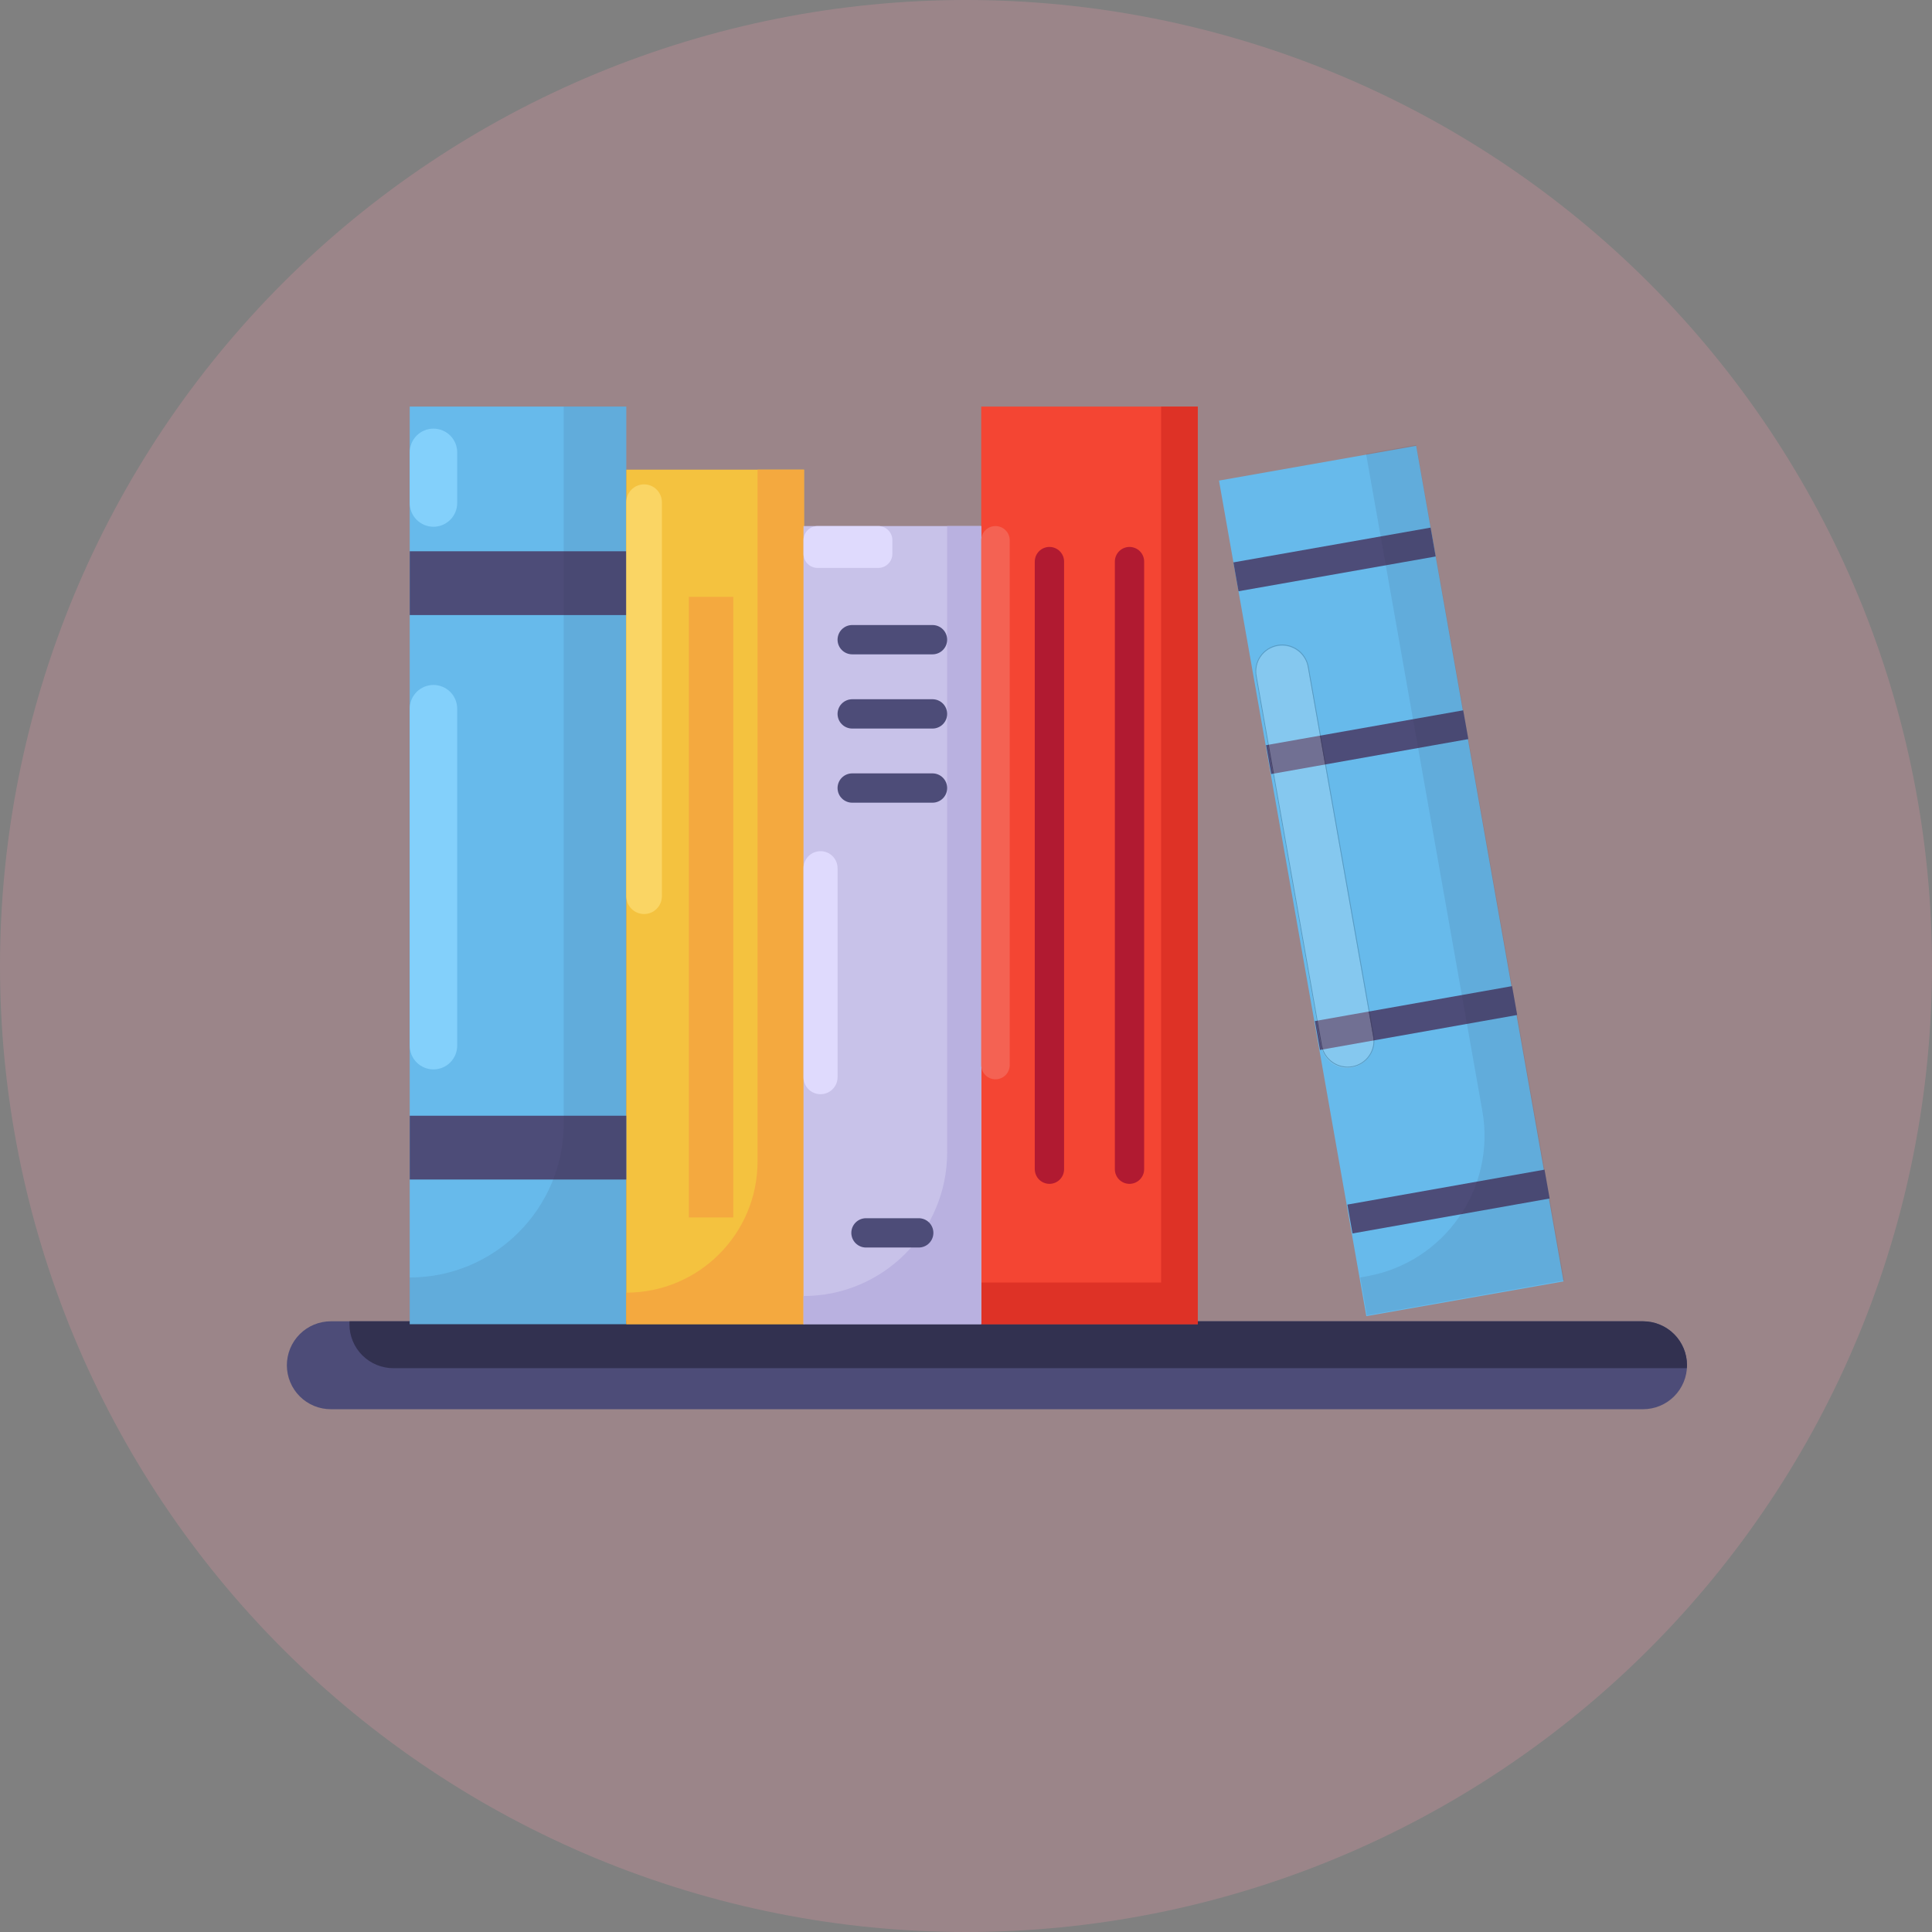 <svg xmlns="http://www.w3.org/2000/svg" xmlns:xlink="http://www.w3.org/1999/xlink" width="768" zoomAndPan="magnify" viewBox="0 0 576 576" height="768" preserveAspectRatio="xMidYMid meet" version="1.0"><rect x="0" y="0" width="576" height="576" fill="#808080" stroke="none"/><defs><filter x="0%" y="0%" width="100%" height="100%" id="fba008465b"><feColorMatrix values="0 0 0 0 1 0 0 0 0 1 0 0 0 0 1 0 0 0 1 0" color-interpolation-filters="sRGB"/></filter><mask id="dbf889ed92"><g filter="url(#fba008465b)"><rect x="-57.6" width="691.2" fill="#000000" y="-57.6" height="691.2" fill-opacity="0.2"/></g></mask><clipPath id="3d9098677f"><rect x="0" width="39" y="0" height="129"/></clipPath></defs><path fill="#9b8589" d="M 576 288 C 576 292.715 575.883 297.422 575.652 302.133 C 575.422 306.84 575.074 311.539 574.613 316.23 C 574.152 320.918 573.574 325.598 572.883 330.258 C 572.191 334.922 571.387 339.562 570.465 344.188 C 569.547 348.809 568.516 353.406 567.367 357.977 C 566.223 362.551 564.969 367.09 563.598 371.602 C 562.23 376.113 560.754 380.586 559.164 385.023 C 557.578 389.461 555.883 393.859 554.078 398.211 C 552.273 402.566 550.363 406.875 548.348 411.137 C 546.332 415.398 544.215 419.605 541.992 423.762 C 539.77 427.918 537.449 432.02 535.027 436.062 C 532.602 440.105 530.082 444.086 527.465 448.004 C 524.844 451.922 522.133 455.777 519.324 459.562 C 516.516 463.348 513.617 467.062 510.629 470.707 C 507.637 474.348 504.559 477.918 501.395 481.41 C 498.23 484.902 494.98 488.312 491.648 491.648 C 488.312 494.98 484.902 498.23 481.41 501.395 C 477.918 504.559 474.348 507.637 470.707 510.629 C 467.062 513.617 463.348 516.516 459.562 519.324 C 455.777 522.133 451.922 524.844 448.004 527.465 C 444.086 530.082 440.105 532.602 436.062 535.027 C 432.02 537.449 427.918 539.77 423.762 541.992 C 419.605 544.215 415.398 546.332 411.137 548.348 C 406.875 550.363 402.566 552.273 398.211 554.078 C 393.859 555.883 389.461 557.578 385.023 559.164 C 380.586 560.754 376.113 562.23 371.602 563.598 C 367.09 564.969 362.551 566.223 357.977 567.367 C 353.406 568.516 348.809 569.547 344.188 570.465 C 339.562 571.387 334.922 572.191 330.258 572.883 C 325.598 573.574 320.918 574.152 316.23 574.613 C 311.539 575.074 306.84 575.422 302.133 575.652 C 297.422 575.883 292.715 576 288 576 C 283.285 576 278.574 575.883 273.867 575.652 C 269.16 575.422 264.461 575.074 259.77 574.613 C 255.082 574.152 250.402 573.574 245.742 572.883 C 241.078 572.191 236.438 571.387 231.812 570.465 C 227.191 569.547 222.594 568.516 218.023 567.367 C 213.449 566.223 208.91 564.969 204.398 563.598 C 199.887 562.23 195.414 560.754 190.977 559.164 C 186.539 557.578 182.141 555.883 177.785 554.078 C 173.434 552.273 169.125 550.363 164.863 548.348 C 160.602 546.332 156.395 544.215 152.238 541.992 C 148.082 539.77 143.98 537.449 139.938 535.027 C 135.895 532.602 131.914 530.082 127.996 527.465 C 124.078 524.844 120.223 522.133 116.438 519.324 C 112.652 516.516 108.938 513.617 105.293 510.629 C 101.652 507.637 98.082 504.559 94.59 501.395 C 91.098 498.23 87.688 494.98 84.352 491.648 C 81.02 488.312 77.77 484.902 74.605 481.41 C 71.441 477.918 68.363 474.348 65.371 470.707 C 62.383 467.062 59.484 463.348 56.676 459.562 C 53.867 455.777 51.156 451.922 48.535 448.004 C 45.918 444.086 43.398 440.105 40.973 436.062 C 38.551 432.02 36.227 427.918 34.008 423.762 C 31.785 419.605 29.668 415.398 27.652 411.137 C 25.637 406.875 23.727 402.566 21.922 398.211 C 20.117 393.859 18.422 389.461 16.836 385.023 C 15.246 380.586 13.77 376.113 12.402 371.602 C 11.031 367.09 9.777 362.551 8.633 357.977 C 7.484 353.406 6.453 348.809 5.535 344.188 C 4.613 339.562 3.809 334.922 3.117 330.258 C 2.426 325.598 1.848 320.918 1.387 316.23 C 0.926 311.539 0.578 306.84 0.348 302.133 C 0.117 297.422 0 292.715 0 288 C 0 283.285 0.117 278.578 0.348 273.867 C 0.578 269.16 0.926 264.461 1.387 259.77 C 1.848 255.082 2.426 250.402 3.117 245.742 C 3.809 241.078 4.613 236.438 5.535 231.812 C 6.453 227.191 7.484 222.594 8.633 218.023 C 9.777 213.449 11.031 208.91 12.402 204.398 C 13.77 199.887 15.246 195.414 16.836 190.977 C 18.422 186.539 20.117 182.141 21.922 177.789 C 23.727 173.434 25.637 169.125 27.652 164.863 C 29.668 160.602 31.785 156.395 34.008 152.238 C 36.227 148.082 38.551 143.98 40.973 139.938 C 43.398 135.895 45.918 131.914 48.535 127.996 C 51.156 124.078 53.867 120.223 56.676 116.438 C 59.484 112.652 62.383 108.938 65.371 105.293 C 68.363 101.652 71.441 98.082 74.605 94.59 C 77.77 91.098 81.02 87.688 84.352 84.352 C 87.688 81.02 91.098 77.77 94.59 74.605 C 98.082 71.441 101.652 68.363 105.293 65.371 C 108.938 62.383 112.652 59.484 116.438 56.676 C 120.223 53.867 124.078 51.156 127.996 48.535 C 131.914 45.918 135.895 43.398 139.938 40.973 C 143.98 38.551 148.082 36.23 152.238 34.008 C 156.395 31.785 160.602 29.668 164.863 27.652 C 169.125 25.637 173.434 23.727 177.789 21.922 C 182.141 20.117 186.539 18.422 190.977 16.836 C 195.414 15.246 199.887 13.77 204.398 12.402 C 208.91 11.031 213.449 9.777 218.023 8.633 C 222.594 7.484 227.191 6.453 231.812 5.535 C 236.438 4.613 241.078 3.809 245.742 3.117 C 250.402 2.426 255.082 1.848 259.77 1.387 C 264.461 0.926 269.16 0.578 273.867 0.348 C 278.574 0.117 283.285 0 288 0 C 292.715 0 297.422 0.117 302.133 0.348 C 306.84 0.578 311.539 0.926 316.23 1.387 C 320.918 1.848 325.598 2.426 330.258 3.117 C 334.922 3.809 339.562 4.613 344.188 5.535 C 348.809 6.453 353.406 7.484 357.977 8.633 C 362.551 9.777 367.09 11.031 371.602 12.402 C 376.113 13.77 380.586 15.246 385.023 16.836 C 389.461 18.422 393.859 20.117 398.211 21.922 C 402.566 23.727 406.875 25.637 411.137 27.652 C 415.398 29.668 419.605 31.785 423.762 34.008 C 427.918 36.23 432.02 38.551 436.062 40.973 C 440.105 43.398 444.086 45.918 448.004 48.535 C 451.922 51.156 455.777 53.867 459.562 56.676 C 463.348 59.484 467.062 62.383 470.707 65.371 C 474.348 68.363 477.918 71.441 481.41 74.605 C 484.902 77.77 488.312 81.02 491.648 84.352 C 494.98 87.688 498.23 91.098 501.395 94.59 C 504.559 98.082 507.637 101.652 510.629 105.293 C 513.617 108.938 516.516 112.652 519.324 116.438 C 522.133 120.223 524.844 124.078 527.465 127.996 C 530.082 131.914 532.602 135.895 535.027 139.938 C 537.449 143.98 539.77 148.082 541.992 152.238 C 544.215 156.395 546.332 160.602 548.348 164.863 C 550.363 169.125 552.273 173.434 554.078 177.789 C 555.883 182.141 557.578 186.539 559.164 190.977 C 560.754 195.414 562.23 199.887 563.598 204.398 C 564.969 208.91 566.223 213.449 567.367 218.023 C 568.516 222.594 569.547 227.191 570.465 231.812 C 571.387 236.438 572.191 241.078 572.883 245.742 C 573.574 250.402 574.152 255.082 574.613 259.77 C 575.074 264.461 575.422 269.16 575.652 273.867 C 575.883 278.578 576 283.285 576 288 Z M 576 288 " fill-opacity="1" fill-rule="nonzero"/><path fill="#4d4c78" d="M 98.629 393.926 L 489.855 393.926 C 490.715 393.926 491.566 394.012 492.41 394.18 C 493.254 394.348 494.074 394.594 494.867 394.926 C 495.664 395.254 496.418 395.656 497.133 396.137 C 497.852 396.613 498.512 397.156 499.121 397.766 C 499.73 398.375 500.273 399.035 500.75 399.75 C 501.227 400.465 501.633 401.223 501.961 402.016 C 502.289 402.812 502.539 403.629 502.707 404.473 C 502.875 405.32 502.957 406.172 502.957 407.031 L 502.957 407.035 C 502.957 407.895 502.875 408.75 502.707 409.594 C 502.539 410.438 502.289 411.254 501.961 412.051 C 501.633 412.844 501.227 413.602 500.75 414.316 C 500.273 415.031 499.73 415.695 499.121 416.301 C 498.512 416.91 497.852 417.453 497.133 417.934 C 496.418 418.41 495.664 418.812 494.867 419.145 C 494.074 419.473 493.254 419.723 492.41 419.887 C 491.566 420.055 490.715 420.141 489.855 420.141 L 98.629 420.141 C 97.77 420.141 96.918 420.055 96.074 419.887 C 95.23 419.723 94.41 419.473 93.613 419.145 C 92.82 418.812 92.066 418.41 91.348 417.934 C 90.633 417.453 89.973 416.91 89.363 416.301 C 88.754 415.695 88.211 415.031 87.734 414.316 C 87.254 413.602 86.852 412.844 86.523 412.051 C 86.191 411.254 85.945 410.438 85.777 409.594 C 85.609 408.75 85.523 407.895 85.523 407.035 L 85.523 407.031 C 85.523 406.172 85.609 405.32 85.777 404.473 C 85.945 403.629 86.191 402.812 86.523 402.016 C 86.852 401.223 87.254 400.465 87.734 399.75 C 88.211 399.035 88.754 398.375 89.363 397.766 C 89.973 397.156 90.633 396.613 91.348 396.137 C 92.066 395.656 92.82 395.254 93.613 394.926 C 94.41 394.594 95.23 394.348 96.074 394.18 C 96.918 394.012 97.77 393.926 98.629 393.926 Z M 98.629 393.926 " fill-opacity="1" fill-rule="nonzero"/><path fill="#323150" d="M 489.855 393.926 L 104.199 393.926 C 104.176 394.211 104.176 394.496 104.176 394.777 C 104.176 395.641 104.258 396.492 104.426 397.34 C 104.594 398.184 104.84 399.004 105.168 399.801 C 105.496 400.598 105.902 401.352 106.379 402.07 C 106.855 402.785 107.398 403.449 108.008 404.059 C 108.617 404.668 109.277 405.211 109.996 405.691 C 110.711 406.172 111.465 406.574 112.262 406.906 C 113.059 407.234 113.879 407.484 114.723 407.652 C 115.566 407.82 116.422 407.906 117.281 407.906 L 502.914 407.906 C 502.938 407.598 502.957 407.316 502.957 407.031 C 502.957 406.172 502.875 405.32 502.707 404.473 C 502.539 403.629 502.289 402.812 501.961 402.016 C 501.633 401.223 501.227 400.465 500.75 399.75 C 500.273 399.035 499.73 398.375 499.121 397.766 C 498.512 397.156 497.852 396.613 497.133 396.137 C 496.418 395.656 495.664 395.254 494.867 394.926 C 494.074 394.594 493.254 394.348 492.41 394.18 C 491.566 394.012 490.715 393.926 489.855 393.926 Z M 489.855 393.926 " fill-opacity="1" fill-rule="nonzero"/><path fill="#67baeb" d="M 363.426 143.281 L 422.215 132.914 L 466.141 382.031 L 407.352 392.395 Z M 363.426 143.281 " fill-opacity="1" fill-rule="nonzero"/><path fill="#67baeb" d="M 122.152 121.215 L 186.715 121.215 L 186.715 394.789 L 122.152 394.789 Z M 122.152 121.215 " fill-opacity="1" fill-rule="nonzero"/><path fill="#f44533" d="M 292.539 121.215 L 357.102 121.215 L 357.102 394.789 L 292.539 394.789 Z M 292.539 121.215 " fill-opacity="1" fill-rule="nonzero"/><path fill="#de3226" d="M 292.539 394.777 L 357.102 394.777 L 357.102 121.215 L 346.18 121.215 L 346.18 382.371 L 292.539 382.371 Z M 292.539 394.777 " fill-opacity="1" fill-rule="nonzero"/><path fill="#f4c23f" d="M 186.715 140.02 L 239.703 140.02 L 239.703 394.781 L 186.715 394.781 Z M 186.715 140.02 " fill-opacity="1" fill-rule="nonzero"/><path fill="#f4a93f" d="M 225.855 140.02 L 225.855 346.246 C 225.855 367.848 208.34 385.387 186.715 385.387 L 186.715 394.777 L 239.703 394.777 L 239.703 140.02 Z M 225.855 140.02 " fill-opacity="1" fill-rule="nonzero"/><path fill="#c8c2e9" d="M 239.551 156.836 L 292.539 156.836 L 292.539 394.793 L 239.551 394.793 Z M 239.551 156.836 " fill-opacity="1" fill-rule="nonzero"/><path fill="#b9b1e0" d="M 282.383 156.836 L 282.383 343.559 C 282.383 367.215 263.207 386.391 239.551 386.391 L 239.551 394.777 L 292.539 394.777 L 292.539 156.836 Z M 282.383 156.836 " fill-opacity="1" fill-rule="nonzero"/><path fill="#4d4c78" d="M 122.152 164.352 L 186.715 164.352 L 186.715 183.371 L 122.152 183.371 Z M 122.152 164.352 " fill-opacity="1" fill-rule="nonzero"/><path fill="#4d4c78" d="M 122.152 332.641 L 186.715 332.641 L 186.715 351.66 L 122.152 351.66 Z M 122.152 332.641 " fill-opacity="1" fill-rule="nonzero"/><path fill="#f4a93f" d="M 205.367 177.938 L 218.625 177.938 L 218.625 362.965 L 205.367 362.965 Z M 205.367 177.938 " fill-opacity="1" fill-rule="nonzero"/><path fill="#4d4c78" d="M 278.016 195.082 L 254.074 195.082 C 253.789 195.082 253.504 195.055 253.223 194.996 C 252.941 194.941 252.668 194.859 252.402 194.75 C 252.141 194.641 251.887 194.504 251.648 194.344 C 251.41 194.188 251.188 194.004 250.988 193.801 C 250.785 193.598 250.602 193.379 250.441 193.141 C 250.285 192.902 250.148 192.648 250.039 192.387 C 249.93 192.121 249.848 191.848 249.793 191.566 C 249.734 191.285 249.707 191 249.707 190.715 C 249.707 190.426 249.734 190.141 249.793 189.859 C 249.848 189.578 249.93 189.309 250.039 189.043 C 250.148 188.777 250.285 188.523 250.441 188.285 C 250.602 188.047 250.785 187.828 250.988 187.625 C 251.188 187.422 251.41 187.242 251.648 187.082 C 251.887 186.922 252.141 186.789 252.402 186.676 C 252.668 186.566 252.941 186.484 253.223 186.43 C 253.504 186.375 253.789 186.344 254.074 186.344 L 278.016 186.344 C 278.301 186.344 278.586 186.375 278.867 186.43 C 279.148 186.484 279.422 186.566 279.684 186.676 C 279.949 186.789 280.203 186.922 280.441 187.082 C 280.68 187.242 280.898 187.422 281.102 187.625 C 281.305 187.828 281.488 188.047 281.645 188.285 C 281.805 188.523 281.941 188.777 282.051 189.043 C 282.16 189.309 282.242 189.578 282.297 189.859 C 282.355 190.141 282.383 190.426 282.383 190.715 C 282.383 191 282.355 191.285 282.297 191.566 C 282.242 191.848 282.16 192.121 282.051 192.387 C 281.941 192.648 281.805 192.902 281.645 193.141 C 281.488 193.379 281.305 193.598 281.102 193.801 C 280.898 194.004 280.68 194.188 280.441 194.344 C 280.203 194.504 279.949 194.641 279.684 194.75 C 279.422 194.859 279.148 194.941 278.867 194.996 C 278.586 195.055 278.301 195.082 278.016 195.082 Z M 278.016 195.082 " fill-opacity="1" fill-rule="nonzero"/><path fill="#4d4c78" d="M 278.016 217.207 L 254.074 217.207 C 253.789 217.207 253.504 217.18 253.223 217.125 C 252.941 217.066 252.668 216.984 252.402 216.875 C 252.141 216.766 251.887 216.629 251.648 216.473 C 251.41 216.312 251.188 216.129 250.988 215.926 C 250.785 215.727 250.602 215.504 250.441 215.266 C 250.285 215.027 250.148 214.777 250.039 214.512 C 249.93 214.246 249.848 213.973 249.793 213.691 C 249.734 213.41 249.707 213.125 249.707 212.84 C 249.707 212.551 249.734 212.27 249.793 211.988 C 249.848 211.707 249.93 211.434 250.039 211.168 C 250.148 210.902 250.285 210.652 250.441 210.41 C 250.602 210.172 250.785 209.953 250.988 209.75 C 251.188 209.547 251.41 209.367 251.648 209.207 C 251.887 209.047 252.141 208.914 252.402 208.805 C 252.668 208.691 252.941 208.609 253.223 208.555 C 253.504 208.5 253.789 208.469 254.074 208.469 L 278.016 208.469 C 278.301 208.469 278.586 208.5 278.867 208.555 C 279.148 208.609 279.422 208.691 279.684 208.805 C 279.949 208.914 280.203 209.047 280.441 209.207 C 280.68 209.367 280.898 209.547 281.102 209.75 C 281.305 209.953 281.488 210.172 281.645 210.41 C 281.805 210.652 281.941 210.902 282.051 211.168 C 282.16 211.434 282.242 211.707 282.297 211.988 C 282.355 212.27 282.383 212.551 282.383 212.84 C 282.383 213.125 282.355 213.41 282.297 213.691 C 282.242 213.973 282.16 214.246 282.051 214.512 C 281.941 214.777 281.805 215.027 281.645 215.266 C 281.488 215.504 281.305 215.727 281.102 215.926 C 280.898 216.129 280.68 216.312 280.441 216.473 C 280.203 216.629 279.949 216.766 279.684 216.875 C 279.422 216.984 279.148 217.066 278.867 217.125 C 278.586 217.18 278.301 217.207 278.016 217.207 Z M 278.016 217.207 " fill-opacity="1" fill-rule="nonzero"/><path fill="#4d4c78" d="M 278.016 239.312 L 254.074 239.312 C 253.789 239.312 253.504 239.281 253.223 239.227 C 252.941 239.172 252.668 239.09 252.402 238.977 C 252.141 238.867 251.887 238.734 251.648 238.574 C 251.41 238.414 251.188 238.234 250.988 238.031 C 250.785 237.828 250.602 237.609 250.441 237.371 C 250.285 237.129 250.148 236.879 250.039 236.613 C 249.93 236.348 249.848 236.074 249.793 235.793 C 249.734 235.512 249.707 235.23 249.707 234.941 C 249.707 234.656 249.734 234.371 249.793 234.09 C 249.848 233.809 249.93 233.535 250.039 233.27 C 250.148 233.004 250.285 232.754 250.441 232.516 C 250.602 232.277 250.785 232.055 250.988 231.855 C 251.188 231.652 251.41 231.469 251.648 231.309 C 251.887 231.152 252.141 231.016 252.402 230.906 C 252.668 230.797 252.941 230.715 253.223 230.656 C 253.504 230.602 253.789 230.574 254.074 230.574 L 278.016 230.574 C 278.301 230.574 278.586 230.602 278.867 230.656 C 279.148 230.715 279.422 230.797 279.684 230.906 C 279.949 231.016 280.203 231.152 280.441 231.309 C 280.68 231.469 280.898 231.652 281.102 231.855 C 281.305 232.055 281.488 232.277 281.645 232.516 C 281.805 232.754 281.941 233.004 282.051 233.27 C 282.16 233.535 282.242 233.809 282.297 234.09 C 282.355 234.371 282.383 234.656 282.383 234.941 C 282.383 235.23 282.355 235.512 282.297 235.793 C 282.242 236.074 282.16 236.348 282.051 236.613 C 281.941 236.879 281.805 237.129 281.645 237.371 C 281.488 237.609 281.305 237.828 281.102 238.031 C 280.898 238.234 280.68 238.414 280.441 238.574 C 280.203 238.734 279.949 238.867 279.684 238.977 C 279.422 239.09 279.148 239.172 278.867 239.227 C 278.586 239.281 278.301 239.312 278.016 239.312 Z M 278.016 239.312 " fill-opacity="1" fill-rule="nonzero"/><path fill="#4d4c78" d="M 273.906 371.934 L 258.184 371.934 C 257.895 371.934 257.609 371.902 257.328 371.848 C 257.047 371.793 256.773 371.711 256.512 371.598 C 256.246 371.488 255.992 371.355 255.754 371.195 C 255.516 371.035 255.297 370.855 255.094 370.652 C 254.891 370.449 254.707 370.23 254.551 369.992 C 254.391 369.754 254.254 369.5 254.145 369.234 C 254.035 368.969 253.953 368.695 253.898 368.414 C 253.84 368.133 253.812 367.852 253.812 367.562 C 253.812 367.277 253.84 366.992 253.898 366.711 C 253.953 366.43 254.035 366.156 254.145 365.891 C 254.254 365.629 254.391 365.375 254.551 365.137 C 254.707 364.898 254.891 364.676 255.094 364.477 C 255.297 364.273 255.516 364.09 255.754 363.93 C 255.992 363.773 256.246 363.637 256.512 363.527 C 256.773 363.418 257.047 363.336 257.328 363.281 C 257.609 363.223 257.895 363.195 258.184 363.195 L 273.906 363.195 C 274.195 363.195 274.477 363.223 274.758 363.281 C 275.043 363.336 275.312 363.418 275.578 363.527 C 275.844 363.637 276.098 363.773 276.336 363.93 C 276.574 364.09 276.793 364.273 276.996 364.477 C 277.199 364.676 277.379 364.898 277.539 365.137 C 277.699 365.375 277.832 365.629 277.941 365.891 C 278.055 366.156 278.137 366.43 278.191 366.711 C 278.246 366.992 278.277 367.277 278.277 367.562 C 278.277 367.852 278.246 368.133 278.191 368.414 C 278.137 368.695 278.055 368.969 277.941 369.234 C 277.832 369.5 277.699 369.754 277.539 369.992 C 277.379 370.23 277.199 370.449 276.996 370.652 C 276.793 370.855 276.574 371.035 276.336 371.195 C 276.098 371.355 275.844 371.488 275.578 371.598 C 275.312 371.711 275.043 371.793 274.758 371.848 C 274.477 371.902 274.195 371.934 273.906 371.934 Z M 273.906 371.934 " fill-opacity="1" fill-rule="nonzero"/><path fill="#b11a31" d="M 312.871 352.953 C 312.586 352.949 312.301 352.922 312.023 352.863 C 311.742 352.809 311.469 352.723 311.203 352.613 C 310.941 352.504 310.688 352.367 310.449 352.207 C 310.215 352.051 309.992 351.867 309.789 351.664 C 309.586 351.465 309.406 351.242 309.246 351.004 C 309.086 350.766 308.953 350.516 308.844 350.25 C 308.734 349.988 308.648 349.715 308.594 349.434 C 308.535 349.152 308.504 348.871 308.504 348.582 L 308.504 167.43 C 308.504 167.145 308.531 166.859 308.59 166.578 C 308.645 166.297 308.727 166.023 308.836 165.758 C 308.945 165.492 309.082 165.242 309.242 165.004 C 309.398 164.766 309.582 164.543 309.785 164.34 C 309.988 164.141 310.207 163.957 310.445 163.797 C 310.684 163.641 310.938 163.504 311.199 163.395 C 311.465 163.285 311.738 163.203 312.02 163.145 C 312.301 163.09 312.586 163.062 312.871 163.062 C 313.16 163.062 313.445 163.09 313.727 163.145 C 314.008 163.203 314.281 163.285 314.543 163.395 C 314.809 163.504 315.062 163.641 315.301 163.797 C 315.539 163.957 315.758 164.141 315.961 164.34 C 316.164 164.543 316.344 164.766 316.504 165.004 C 316.664 165.242 316.797 165.492 316.91 165.758 C 317.02 166.023 317.102 166.297 317.156 166.578 C 317.215 166.859 317.242 167.145 317.242 167.43 L 317.242 348.582 C 317.242 348.871 317.215 349.156 317.156 349.438 C 317.102 349.719 317.02 349.988 316.91 350.254 C 316.797 350.52 316.664 350.773 316.504 351.012 C 316.344 351.25 316.164 351.469 315.961 351.672 C 315.758 351.875 315.539 352.055 315.301 352.215 C 315.062 352.375 314.809 352.508 314.543 352.621 C 314.281 352.73 314.008 352.812 313.727 352.867 C 313.445 352.922 313.16 352.953 312.871 352.953 Z M 312.871 352.953 " fill-opacity="1" fill-rule="nonzero"/><path fill="#b11a31" d="M 336.746 352.953 C 336.457 352.953 336.176 352.922 335.895 352.867 C 335.613 352.812 335.34 352.73 335.074 352.621 C 334.809 352.508 334.559 352.375 334.32 352.215 C 334.078 352.055 333.859 351.875 333.656 351.672 C 333.453 351.469 333.273 351.25 333.113 351.012 C 332.953 350.773 332.82 350.52 332.711 350.254 C 332.602 349.988 332.516 349.719 332.461 349.438 C 332.406 349.156 332.379 348.871 332.379 348.582 L 332.379 167.43 C 332.379 167.145 332.406 166.859 332.461 166.578 C 332.516 166.297 332.602 166.023 332.711 165.758 C 332.82 165.492 332.953 165.242 333.113 165.004 C 333.273 164.766 333.453 164.543 333.656 164.34 C 333.859 164.141 334.078 163.957 334.32 163.797 C 334.559 163.641 334.809 163.504 335.074 163.395 C 335.34 163.285 335.613 163.203 335.895 163.145 C 336.176 163.09 336.457 163.062 336.746 163.062 C 337.031 163.062 337.316 163.09 337.598 163.145 C 337.879 163.203 338.152 163.285 338.418 163.395 C 338.684 163.504 338.934 163.641 339.172 163.797 C 339.41 163.957 339.633 164.141 339.836 164.34 C 340.035 164.543 340.219 164.766 340.379 165.004 C 340.535 165.242 340.672 165.492 340.781 165.758 C 340.891 166.023 340.973 166.297 341.031 166.578 C 341.086 166.859 341.113 167.145 341.113 167.43 L 341.113 348.582 C 341.113 348.871 341.082 349.152 341.027 349.434 C 340.969 349.715 340.887 349.988 340.777 350.25 C 340.664 350.516 340.531 350.766 340.371 351.004 C 340.211 351.242 340.031 351.465 339.828 351.664 C 339.625 351.867 339.406 352.051 339.168 352.207 C 338.93 352.367 338.68 352.504 338.414 352.613 C 338.148 352.723 337.875 352.809 337.598 352.863 C 337.316 352.922 337.031 352.949 336.746 352.953 Z M 336.746 352.953 " fill-opacity="1" fill-rule="nonzero"/><path fill="#4d4c78" d="M 460.477 348.715 L 401.703 359.133 L 403.23 367.738 L 462.008 357.32 Z M 460.477 348.715 " fill-opacity="1" fill-rule="nonzero"/><path fill="#4d4c78" d="M 367.723 167.668 L 426.508 157.305 L 428.027 165.906 L 369.242 176.273 Z M 367.723 167.668 " fill-opacity="1" fill-rule="nonzero"/><path fill="#4d4c78" d="M 437.762 220.352 L 436.234 211.77 L 377.457 222.164 L 378.988 230.77 Z M 437.762 220.352 " fill-opacity="1" fill-rule="nonzero"/><path fill="#4d4c78" d="M 452.332 302.605 L 450.801 294 L 392.004 304.422 L 393.535 313.027 Z M 452.332 302.605 " fill-opacity="1" fill-rule="nonzero"/><path fill="#323150" d="M 168.062 334.953 L 168.062 121.215 L 186.715 121.215 L 186.715 394.777 L 122.152 394.777 L 122.152 380.863 C 147.512 380.863 168.062 360.312 168.062 334.953 Z M 168.062 334.953 " fill-opacity="0.098" fill-rule="nonzero"/><path fill="#323150" d="M 422.234 132.637 L 407.273 135.301 L 441.934 331.176 C 446.039 354.328 430.598 376.43 407.426 380.516 L 405.547 380.863 L 407.535 392.137 L 466.332 381.738 Z M 422.234 132.637 " fill-opacity="0.098" fill-rule="nonzero"/><path fill="#83d0fb" d="M 129.23 204.211 C 129.695 204.211 130.156 204.258 130.609 204.348 C 131.066 204.438 131.508 204.574 131.938 204.75 C 132.367 204.93 132.773 205.145 133.16 205.402 C 133.547 205.664 133.906 205.957 134.234 206.285 C 134.562 206.613 134.855 206.969 135.113 207.355 C 135.371 207.742 135.59 208.152 135.77 208.578 C 135.945 209.008 136.078 209.453 136.172 209.906 C 136.262 210.363 136.305 210.824 136.305 211.289 L 136.305 311.75 C 136.305 312.215 136.262 312.676 136.172 313.129 C 136.078 313.586 135.945 314.027 135.77 314.457 C 135.59 314.887 135.371 315.297 135.113 315.68 C 134.855 316.066 134.562 316.426 134.234 316.754 C 133.906 317.082 133.547 317.375 133.16 317.633 C 132.773 317.891 132.367 318.109 131.938 318.289 C 131.508 318.465 131.066 318.602 130.609 318.691 C 130.156 318.781 129.695 318.828 129.23 318.828 C 128.766 318.828 128.305 318.781 127.848 318.691 C 127.395 318.602 126.949 318.465 126.523 318.289 C 126.094 318.109 125.684 317.891 125.297 317.633 C 124.91 317.375 124.555 317.082 124.227 316.754 C 123.898 316.426 123.605 316.066 123.344 315.68 C 123.086 315.297 122.871 314.887 122.691 314.457 C 122.516 314.027 122.379 313.586 122.289 313.129 C 122.199 312.676 122.152 312.215 122.152 311.75 L 122.152 211.289 C 122.152 210.824 122.199 210.363 122.289 209.906 C 122.379 209.453 122.516 209.008 122.691 208.578 C 122.871 208.152 123.086 207.742 123.344 207.355 C 123.605 206.969 123.898 206.613 124.227 206.285 C 124.555 205.957 124.91 205.664 125.297 205.402 C 125.684 205.145 126.094 204.93 126.523 204.75 C 126.949 204.574 127.395 204.438 127.848 204.348 C 128.305 204.258 128.766 204.211 129.23 204.211 Z M 129.23 204.211 " fill-opacity="1" fill-rule="nonzero"/><g mask="url(#dbf889ed92)"><g transform="matrix(1, 0, 0, 1, 372, 191)"><g clip-path="url(#3d9098677f)"><path fill="#ffffff" d="M 8.848 1.637 C 9.355 1.547 9.871 1.508 10.387 1.52 C 10.906 1.531 11.418 1.594 11.922 1.703 C 12.43 1.816 12.918 1.977 13.391 2.184 C 13.867 2.395 14.312 2.645 14.738 2.945 C 15.164 3.242 15.555 3.574 15.91 3.949 C 16.27 4.324 16.586 4.73 16.867 5.164 C 17.145 5.602 17.379 6.062 17.566 6.543 C 17.754 7.027 17.891 7.523 17.98 8.031 L 37.395 118.141 C 37.484 118.648 37.523 119.164 37.512 119.68 C 37.504 120.199 37.441 120.711 37.328 121.215 C 37.215 121.719 37.055 122.211 36.848 122.684 C 36.641 123.156 36.387 123.605 36.09 124.031 C 35.793 124.453 35.457 124.844 35.082 125.203 C 34.711 125.562 34.305 125.879 33.867 126.156 C 33.43 126.438 32.973 126.668 32.488 126.855 C 32.004 127.043 31.508 127.184 31 127.273 C 30.488 127.363 29.977 127.402 29.457 127.391 C 28.941 127.379 28.43 127.316 27.926 127.207 C 27.418 127.094 26.93 126.934 26.453 126.727 C 25.98 126.516 25.531 126.266 25.109 125.965 C 24.684 125.668 24.293 125.336 23.934 124.961 C 23.578 124.586 23.258 124.18 22.98 123.746 C 22.703 123.309 22.469 122.848 22.281 122.367 C 22.094 121.883 21.957 121.387 21.867 120.879 L 2.449 10.77 C 2.359 10.262 2.32 9.746 2.332 9.23 C 2.344 8.711 2.406 8.199 2.52 7.695 C 2.629 7.191 2.789 6.699 3 6.227 C 3.207 5.754 3.461 5.305 3.758 4.879 C 4.055 4.457 4.391 4.066 4.762 3.707 C 5.137 3.348 5.543 3.031 5.98 2.754 C 6.418 2.473 6.875 2.242 7.359 2.055 C 7.84 1.867 8.336 1.727 8.848 1.637 Z M 8.848 1.637 " fill-opacity="1" fill-rule="nonzero"/><path fill="#231f20" d="M 29.746 127.266 C 29.281 127.266 28.816 127.227 28.359 127.145 C 27.898 127.062 27.449 126.941 27.012 126.781 C 26.574 126.621 26.152 126.426 25.75 126.191 C 25.348 125.957 24.965 125.691 24.609 125.391 C 24.254 125.09 23.926 124.762 23.625 124.402 C 23.328 124.047 23.062 123.664 22.828 123.262 C 22.598 122.855 22.398 122.434 22.242 121.996 C 22.082 121.559 21.965 121.109 21.883 120.648 L 2.398 10.547 C 2.309 10.031 2.27 9.512 2.281 8.984 C 2.289 8.461 2.352 7.945 2.465 7.434 C 2.578 6.922 2.742 6.426 2.953 5.945 C 3.16 5.465 3.418 5.008 3.719 4.578 C 4.016 4.148 4.355 3.754 4.734 3.391 C 5.113 3.027 5.523 2.703 5.965 2.422 C 6.406 2.141 6.871 1.902 7.359 1.711 C 7.848 1.52 8.348 1.379 8.863 1.285 C 9.383 1.195 9.906 1.156 10.43 1.168 C 10.957 1.176 11.477 1.238 11.988 1.355 C 12.5 1.469 13 1.629 13.48 1.84 C 13.961 2.051 14.418 2.309 14.848 2.609 C 15.277 2.91 15.676 3.25 16.039 3.629 C 16.402 4.008 16.727 4.422 17.012 4.863 C 17.293 5.305 17.531 5.773 17.723 6.262 C 17.914 6.75 18.055 7.254 18.148 7.773 L 37.629 117.875 C 37.723 118.391 37.762 118.914 37.75 119.438 C 37.738 119.961 37.676 120.477 37.566 120.992 C 37.453 121.504 37.289 122 37.078 122.477 C 36.867 122.957 36.613 123.414 36.312 123.844 C 36.012 124.273 35.676 124.668 35.297 125.031 C 34.918 125.395 34.508 125.719 34.066 126 C 33.625 126.285 33.16 126.52 32.672 126.711 C 32.184 126.902 31.68 127.043 31.164 127.137 C 30.695 127.223 30.223 127.266 29.746 127.266 Z M 10.262 1.395 C 9.809 1.398 9.355 1.441 8.91 1.527 C 8.406 1.613 7.918 1.75 7.445 1.938 C 6.969 2.121 6.516 2.352 6.086 2.625 C 5.656 2.898 5.258 3.211 4.891 3.566 C 4.523 3.918 4.195 4.305 3.902 4.723 C 3.613 5.141 3.363 5.582 3.16 6.051 C 2.957 6.516 2.801 7 2.691 7.496 C 2.586 7.996 2.527 8.5 2.516 9.008 C 2.508 9.52 2.551 10.023 2.641 10.523 L 22.121 120.605 C 22.211 121.109 22.352 121.594 22.535 122.07 C 22.723 122.543 22.953 122.996 23.227 123.426 C 23.5 123.855 23.812 124.254 24.168 124.621 C 24.52 124.988 24.906 125.32 25.324 125.609 C 25.738 125.902 26.184 126.152 26.648 126.355 C 27.113 126.562 27.598 126.719 28.094 126.828 C 28.594 126.938 29.094 127 29.605 127.012 C 30.113 127.023 30.621 126.984 31.121 126.895 C 31.621 126.809 32.109 126.672 32.582 126.488 C 33.059 126.301 33.508 126.074 33.938 125.801 C 34.367 125.527 34.766 125.215 35.133 124.863 C 35.5 124.512 35.828 124.125 36.117 123.707 C 36.41 123.293 36.656 122.852 36.859 122.383 C 37.066 121.918 37.223 121.438 37.332 120.941 C 37.441 120.445 37.5 119.941 37.508 119.434 C 37.52 118.926 37.48 118.422 37.391 117.918 L 17.906 7.816 C 17.828 7.371 17.711 6.934 17.559 6.508 C 17.402 6.086 17.211 5.676 16.984 5.281 C 16.758 4.891 16.5 4.52 16.207 4.176 C 15.918 3.828 15.598 3.508 15.254 3.219 C 14.906 2.926 14.535 2.668 14.145 2.441 C 13.75 2.215 13.344 2.023 12.918 1.867 C 12.492 1.711 12.059 1.594 11.609 1.516 C 11.164 1.438 10.715 1.395 10.262 1.395 Z M 10.262 1.395 " fill-opacity="1" fill-rule="nonzero"/></g></g></g><path fill="#83d0fb" d="M 129.23 127.789 C 129.695 127.789 130.156 127.832 130.609 127.926 C 131.066 128.016 131.508 128.148 131.938 128.328 C 132.367 128.504 132.773 128.723 133.16 128.98 C 133.547 129.238 133.906 129.531 134.234 129.859 C 134.562 130.188 134.855 130.547 135.113 130.934 C 135.371 131.32 135.59 131.727 135.77 132.156 C 135.945 132.586 136.078 133.027 136.172 133.484 C 136.262 133.941 136.305 134.398 136.305 134.863 L 136.305 149.969 C 136.305 150.434 136.262 150.895 136.172 151.348 C 136.078 151.805 135.945 152.246 135.77 152.676 C 135.59 153.105 135.371 153.512 135.113 153.898 C 134.855 154.285 134.562 154.645 134.234 154.973 C 133.906 155.301 133.547 155.594 133.16 155.852 C 132.773 156.109 132.367 156.328 131.938 156.508 C 131.508 156.684 131.066 156.816 130.609 156.91 C 130.156 157 129.695 157.043 129.23 157.043 C 128.766 157.043 128.305 157 127.848 156.91 C 127.395 156.816 126.949 156.684 126.523 156.508 C 126.094 156.328 125.684 156.109 125.297 155.852 C 124.91 155.594 124.555 155.301 124.227 154.973 C 123.898 154.645 123.605 154.285 123.344 153.898 C 123.086 153.512 122.871 153.105 122.691 152.676 C 122.516 152.246 122.379 151.805 122.289 151.348 C 122.199 150.895 122.152 150.434 122.152 149.969 L 122.152 134.863 C 122.152 134.398 122.199 133.941 122.289 133.484 C 122.379 133.027 122.516 132.586 122.691 132.156 C 122.871 131.727 123.086 131.32 123.344 130.934 C 123.605 130.547 123.898 130.188 124.227 129.859 C 124.555 129.531 124.91 129.238 125.297 128.98 C 125.684 128.723 126.094 128.504 126.523 128.328 C 126.949 128.148 127.395 128.016 127.848 127.926 C 128.305 127.832 128.766 127.789 129.23 127.789 Z M 129.23 127.789 " fill-opacity="1" fill-rule="nonzero"/><path fill="#fad564" d="M 192.023 144.41 C 192.371 144.41 192.719 144.445 193.059 144.512 C 193.402 144.578 193.734 144.68 194.055 144.812 C 194.375 144.945 194.684 145.109 194.973 145.305 C 195.262 145.496 195.531 145.719 195.777 145.965 C 196.023 146.211 196.242 146.48 196.438 146.77 C 196.629 147.059 196.793 147.363 196.926 147.688 C 197.062 148.008 197.16 148.34 197.23 148.68 C 197.297 149.023 197.332 149.367 197.332 149.719 L 197.332 267.199 C 197.332 267.547 197.297 267.895 197.23 268.234 C 197.16 268.578 197.062 268.91 196.926 269.23 C 196.793 269.555 196.629 269.859 196.438 270.148 C 196.242 270.438 196.023 270.707 195.777 270.953 C 195.531 271.199 195.262 271.418 194.973 271.613 C 194.684 271.805 194.375 271.969 194.055 272.102 C 193.734 272.238 193.402 272.336 193.059 272.406 C 192.719 272.473 192.371 272.508 192.023 272.508 C 191.676 272.508 191.332 272.473 190.988 272.406 C 190.648 272.336 190.316 272.238 189.992 272.102 C 189.672 271.969 189.363 271.805 189.074 271.613 C 188.785 271.418 188.516 271.199 188.27 270.953 C 188.023 270.707 187.805 270.438 187.609 270.148 C 187.418 269.859 187.254 269.555 187.121 269.23 C 186.988 268.91 186.887 268.578 186.82 268.234 C 186.75 267.895 186.715 267.547 186.715 267.199 L 186.715 149.719 C 186.715 149.367 186.75 149.023 186.82 148.68 C 186.887 148.34 186.988 148.008 187.121 147.688 C 187.254 147.363 187.418 147.059 187.609 146.77 C 187.805 146.48 188.023 146.211 188.27 145.965 C 188.516 145.719 188.785 145.496 189.074 145.305 C 189.363 145.109 189.672 144.945 189.992 144.812 C 190.316 144.68 190.648 144.578 190.988 144.512 C 191.332 144.445 191.676 144.41 192.023 144.41 Z M 192.023 144.41 " fill-opacity="1" fill-rule="nonzero"/><path fill="#dfdafd" d="M 244.617 253.77 L 244.641 253.77 C 244.973 253.77 245.301 253.801 245.629 253.867 C 245.953 253.934 246.273 254.027 246.578 254.156 C 246.887 254.281 247.18 254.438 247.457 254.625 C 247.73 254.809 247.988 255.02 248.223 255.254 C 248.457 255.488 248.668 255.746 248.852 256.023 C 249.039 256.297 249.195 256.59 249.32 256.898 C 249.449 257.207 249.543 257.523 249.609 257.848 C 249.676 258.176 249.707 258.504 249.707 258.836 L 249.707 321.152 C 249.707 321.484 249.676 321.816 249.609 322.141 C 249.543 322.469 249.449 322.785 249.32 323.094 C 249.195 323.398 249.039 323.691 248.852 323.969 C 248.668 324.246 248.457 324.5 248.223 324.734 C 247.988 324.973 247.73 325.18 247.457 325.367 C 247.18 325.551 246.887 325.707 246.578 325.836 C 246.273 325.961 245.953 326.059 245.629 326.121 C 245.301 326.188 244.973 326.219 244.641 326.219 L 244.617 326.219 C 244.285 326.219 243.957 326.188 243.629 326.121 C 243.305 326.059 242.988 325.961 242.68 325.836 C 242.371 325.707 242.078 325.551 241.805 325.367 C 241.527 325.18 241.27 324.973 241.035 324.734 C 240.801 324.5 240.59 324.246 240.406 323.969 C 240.219 323.691 240.062 323.398 239.938 323.094 C 239.809 322.785 239.715 322.469 239.648 322.141 C 239.582 321.816 239.551 321.484 239.551 321.152 L 239.551 258.836 C 239.551 258.504 239.582 258.176 239.648 257.848 C 239.715 257.523 239.809 257.207 239.938 256.898 C 240.062 256.59 240.219 256.297 240.406 256.023 C 240.59 255.746 240.801 255.488 241.035 255.254 C 241.27 255.02 241.527 254.809 241.805 254.625 C 242.078 254.438 242.371 254.281 242.68 254.156 C 242.988 254.027 243.305 253.934 243.629 253.867 C 243.957 253.801 244.285 253.77 244.617 253.77 Z M 244.617 253.77 " fill-opacity="1" fill-rule="nonzero"/><path fill="#dfdafd" d="M 243.746 156.836 L 261.852 156.836 C 262.125 156.836 262.398 156.863 262.668 156.918 C 262.938 156.973 263.203 157.051 263.457 157.156 C 263.711 157.262 263.953 157.391 264.18 157.543 C 264.41 157.695 264.621 157.871 264.816 158.066 C 265.012 158.262 265.184 158.473 265.336 158.699 C 265.492 158.93 265.621 159.172 265.727 159.426 C 265.832 159.68 265.91 159.941 265.965 160.211 C 266.02 160.484 266.043 160.754 266.043 161.031 L 266.043 165.121 C 266.043 165.398 266.02 165.668 265.965 165.941 C 265.91 166.211 265.832 166.473 265.727 166.727 C 265.621 166.98 265.492 167.223 265.336 167.453 C 265.184 167.68 265.012 167.891 264.816 168.086 C 264.621 168.281 264.41 168.457 264.18 168.609 C 263.953 168.762 263.711 168.891 263.457 168.996 C 263.203 169.102 262.938 169.18 262.668 169.234 C 262.398 169.289 262.125 169.316 261.852 169.316 L 243.746 169.316 C 243.469 169.316 243.195 169.289 242.926 169.234 C 242.656 169.18 242.395 169.102 242.141 168.996 C 241.887 168.891 241.645 168.762 241.414 168.609 C 241.188 168.457 240.973 168.281 240.777 168.086 C 240.586 167.891 240.41 167.68 240.258 167.453 C 240.105 167.223 239.977 166.98 239.871 166.727 C 239.766 166.473 239.684 166.211 239.633 165.941 C 239.578 165.668 239.551 165.398 239.551 165.121 L 239.551 161.031 C 239.551 160.754 239.578 160.484 239.633 160.211 C 239.684 159.941 239.766 159.68 239.871 159.426 C 239.977 159.172 240.105 158.93 240.258 158.699 C 240.41 158.473 240.586 158.262 240.777 158.066 C 240.973 157.871 241.188 157.695 241.414 157.543 C 241.645 157.391 241.887 157.262 242.141 157.156 C 242.395 157.051 242.656 156.973 242.926 156.918 C 243.195 156.863 243.469 156.836 243.746 156.836 Z M 243.746 156.836 " fill-opacity="1" fill-rule="nonzero"/><path fill="#f46253" d="M 296.777 156.836 L 296.797 156.836 C 297.074 156.836 297.352 156.863 297.625 156.918 C 297.898 156.973 298.16 157.055 298.418 157.16 C 298.676 157.266 298.922 157.398 299.152 157.551 C 299.383 157.707 299.598 157.883 299.793 158.078 C 299.992 158.273 300.164 158.488 300.32 158.719 C 300.477 158.953 300.605 159.195 300.711 159.453 C 300.82 159.711 300.898 159.977 300.953 160.246 C 301.008 160.52 301.035 160.797 301.035 161.074 L 301.035 317.539 C 301.035 317.816 301.008 318.09 300.953 318.363 C 300.898 318.637 300.82 318.902 300.711 319.16 C 300.605 319.418 300.477 319.66 300.32 319.891 C 300.164 320.125 299.992 320.336 299.793 320.535 C 299.598 320.73 299.383 320.906 299.152 321.062 C 298.922 321.215 298.676 321.348 298.418 321.453 C 298.16 321.559 297.898 321.641 297.625 321.695 C 297.352 321.75 297.074 321.773 296.797 321.773 L 296.777 321.773 C 296.496 321.773 296.223 321.75 295.949 321.695 C 295.676 321.641 295.41 321.559 295.152 321.453 C 294.898 321.348 294.652 321.215 294.422 321.062 C 294.191 320.906 293.977 320.73 293.781 320.535 C 293.582 320.336 293.406 320.125 293.254 319.891 C 293.098 319.66 292.969 319.418 292.859 319.16 C 292.754 318.902 292.676 318.637 292.621 318.363 C 292.566 318.09 292.539 317.816 292.539 317.539 L 292.539 161.074 C 292.539 160.797 292.566 160.52 292.621 160.246 C 292.676 159.977 292.754 159.711 292.859 159.453 C 292.969 159.195 293.098 158.953 293.254 158.719 C 293.406 158.488 293.582 158.273 293.781 158.078 C 293.977 157.883 294.191 157.707 294.422 157.551 C 294.652 157.398 294.898 157.266 295.152 157.16 C 295.41 157.055 295.676 156.973 295.949 156.918 C 296.223 156.863 296.496 156.836 296.777 156.836 Z M 296.777 156.836 " fill-opacity="1" fill-rule="nonzero"/></svg>